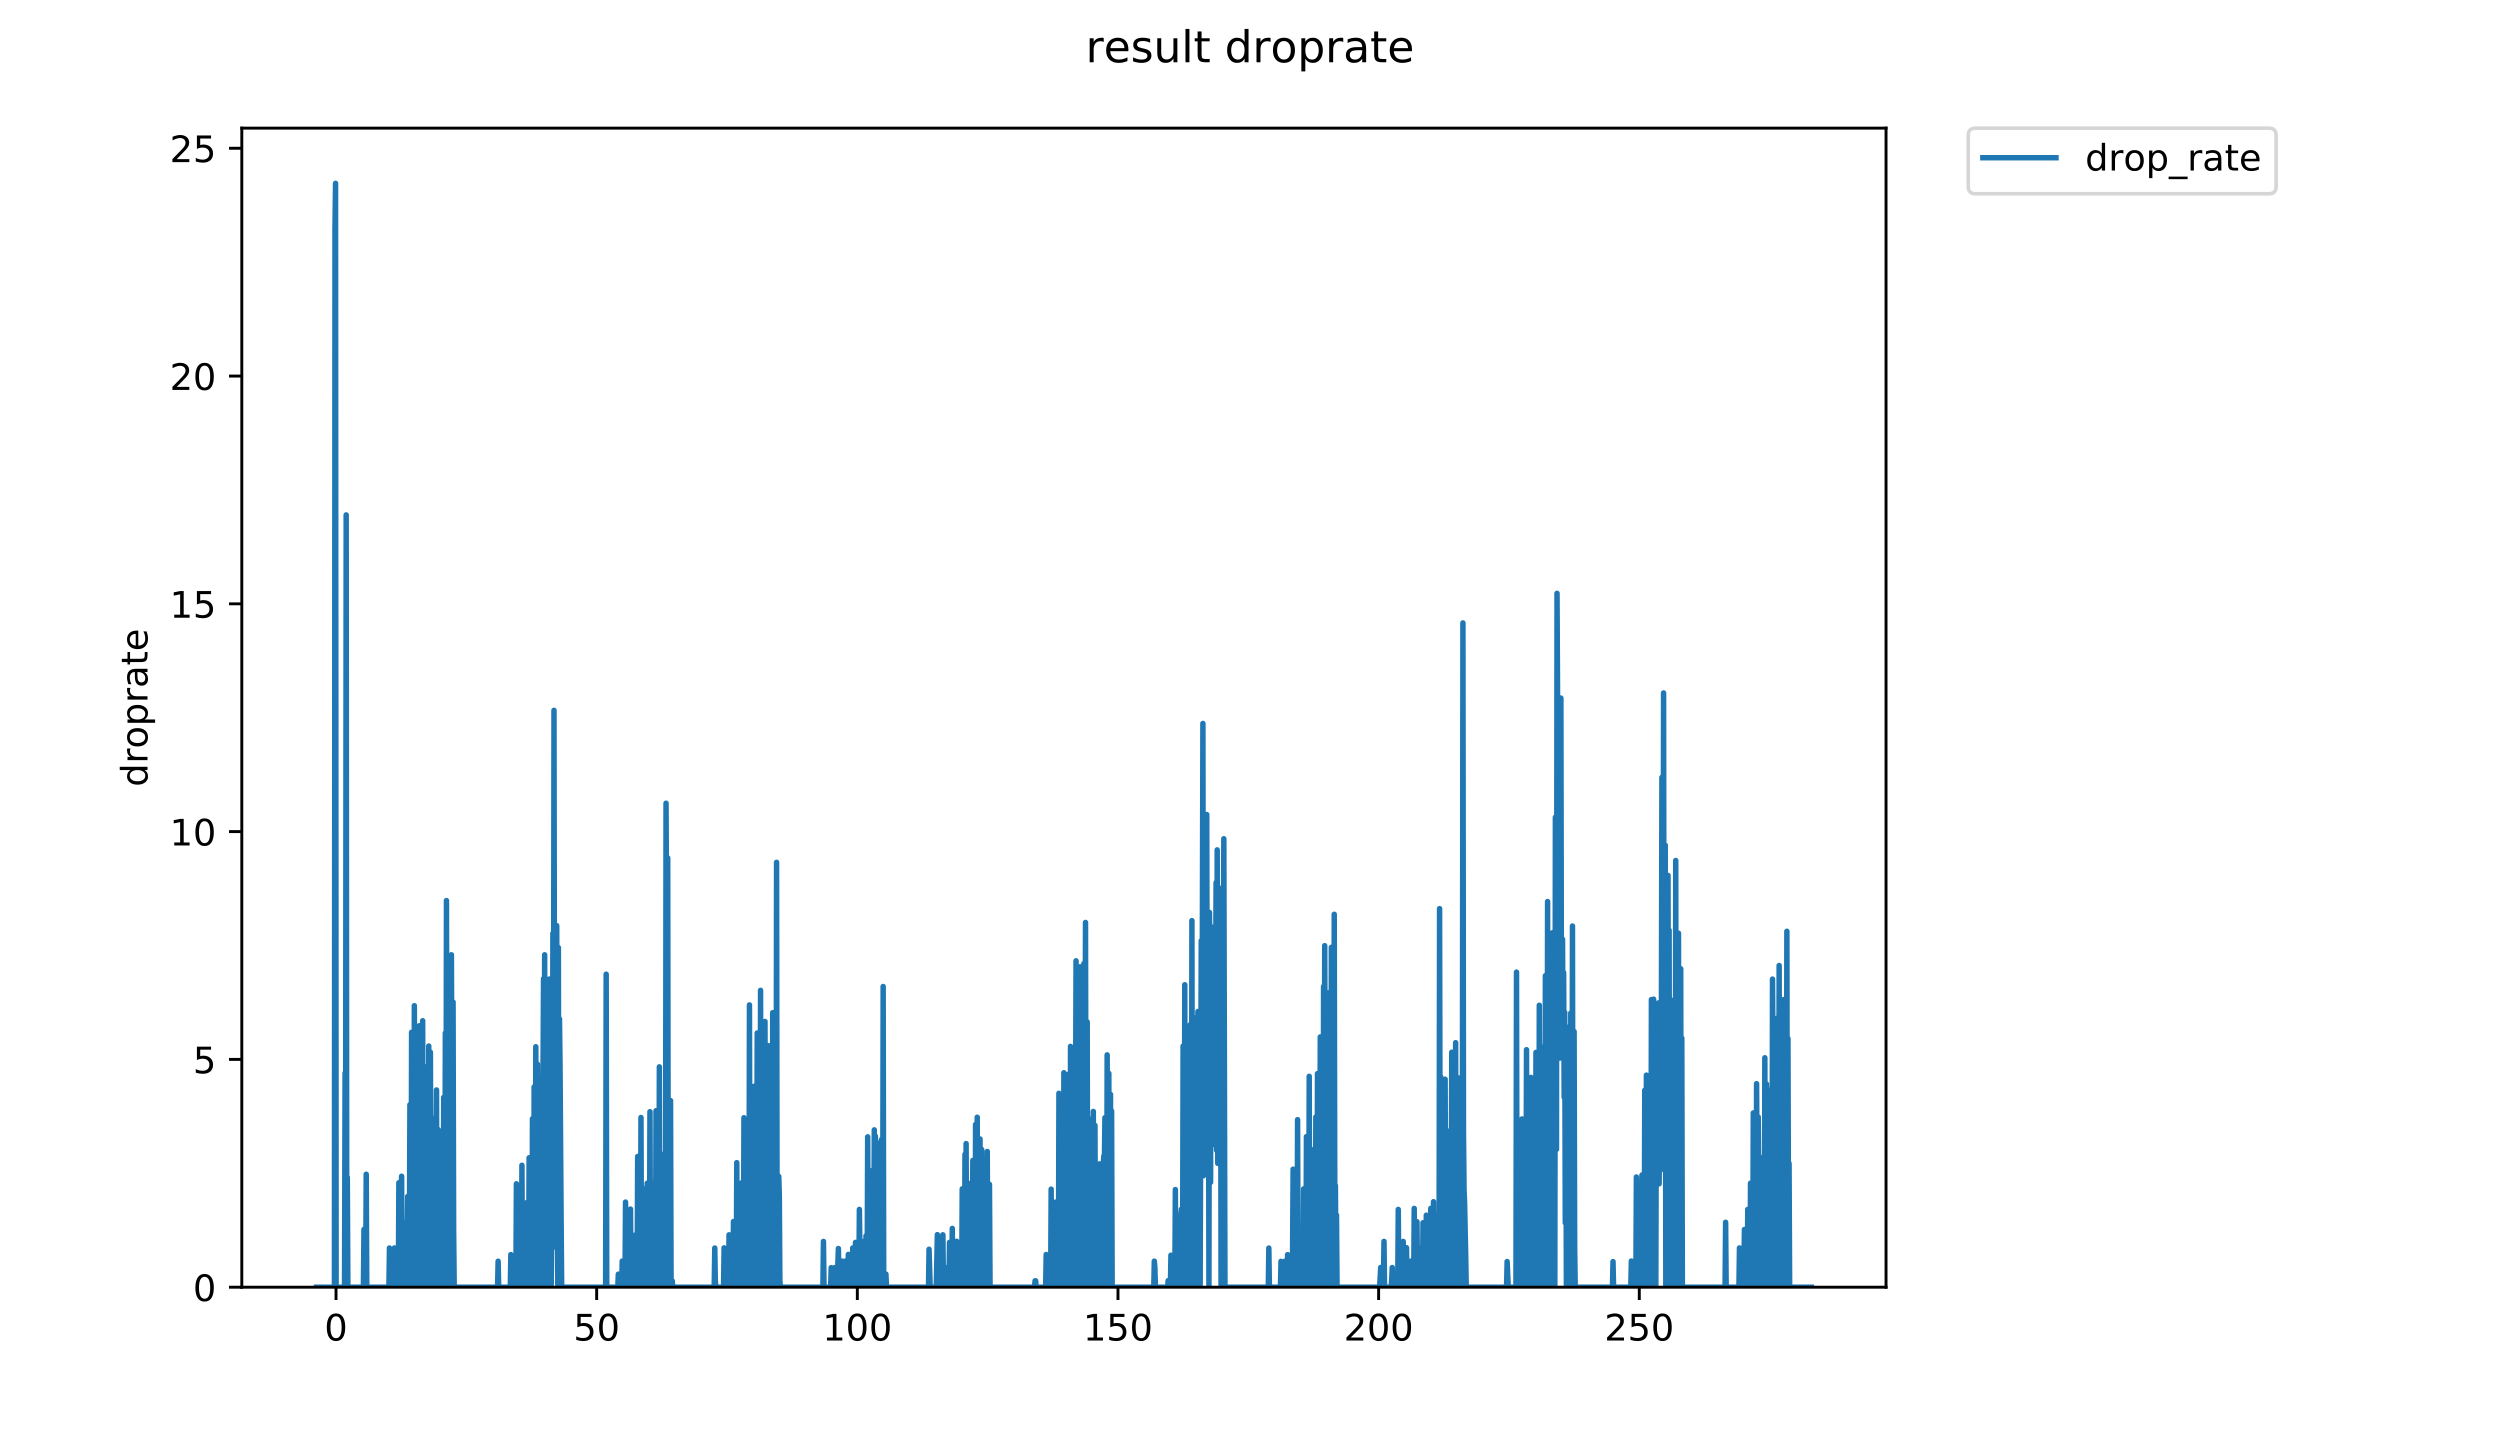 <?xml version="1.0" encoding="utf-8" standalone="no"?>
<!DOCTYPE svg PUBLIC "-//W3C//DTD SVG 1.1//EN"
  "http://www.w3.org/Graphics/SVG/1.1/DTD/svg11.dtd">
<!-- Created with matplotlib (https://matplotlib.org/) -->
<svg height="396pt" version="1.1" viewBox="0 0 684 396" width="684pt" xmlns="http://www.w3.org/2000/svg" xmlns:xlink="http://www.w3.org/1999/xlink">
 <defs>
  <style type="text/css">
*{stroke-linecap:butt;stroke-linejoin:round;}
  </style>
 </defs>
 <g id="figure_1">
  <g id="patch_1">
   <path d="M 0 396 
L 684 396 
L 684 0 
L 0 0 
z
" style="fill:#ffffff;"/>
  </g>
  <g id="axes_1">
   <g id="patch_2">
    <path d="M 66.159 352.174 
L 516.019 352.174 
L 516.019 35.062 
L 66.159 35.062 
z
" style="fill:#ffffff;"/>
   </g>
   <g id="matplotlib.axis_1">
    <g id="xtick_1">
     <g id="line2d_1">
      <defs>
       <path d="M 0 0 
L 0 3.5 
" id="m6b36a4c685" style="stroke:#000000;stroke-width:0.8;"/>
      </defs>
      <g>
       <use style="stroke:#000000;stroke-width:0.8;" x="91.935" xlink:href="#m6b36a4c685" y="352.174"/>
      </g>
     </g>
     <g id="text_1">
      <!-- 0 -->
      <defs>
       <path d="M 31.781 66.406 
Q 24.172 66.406 20.328 58.906 
Q 16.5 51.422 16.5 36.375 
Q 16.5 21.391 20.328 13.891 
Q 24.172 6.391 31.781 6.391 
Q 39.453 6.391 43.281 13.891 
Q 47.125 21.391 47.125 36.375 
Q 47.125 51.422 43.281 58.906 
Q 39.453 66.406 31.781 66.406 
z
M 31.781 74.219 
Q 44.047 74.219 50.516 64.516 
Q 56.984 54.828 56.984 36.375 
Q 56.984 17.969 50.516 8.266 
Q 44.047 -1.422 31.781 -1.422 
Q 19.531 -1.422 13.062 8.266 
Q 6.594 17.969 6.594 36.375 
Q 6.594 54.828 13.062 64.516 
Q 19.531 74.219 31.781 74.219 
z
" id="DejaVuSans-48"/>
      </defs>
      <g transform="translate(88.754 366.773)scale(0.1 -0.1)">
       <use xlink:href="#DejaVuSans-48"/>
      </g>
     </g>
    </g>
    <g id="xtick_2">
     <g id="line2d_2">
      <g>
       <use style="stroke:#000000;stroke-width:0.8;" x="163.249" xlink:href="#m6b36a4c685" y="352.174"/>
      </g>
     </g>
     <g id="text_2">
      <!-- 50 -->
      <defs>
       <path d="M 10.797 72.906 
L 49.516 72.906 
L 49.516 64.594 
L 19.828 64.594 
L 19.828 46.734 
Q 21.969 47.469 24.109 47.828 
Q 26.266 48.188 28.422 48.188 
Q 40.625 48.188 47.75 41.5 
Q 54.891 34.812 54.891 23.391 
Q 54.891 11.625 47.562 5.094 
Q 40.234 -1.422 26.906 -1.422 
Q 22.312 -1.422 17.547 -0.641 
Q 12.797 0.141 7.719 1.703 
L 7.719 11.625 
Q 12.109 9.234 16.797 8.062 
Q 21.484 6.891 26.703 6.891 
Q 35.156 6.891 40.078 11.328 
Q 45.016 15.766 45.016 23.391 
Q 45.016 31 40.078 35.438 
Q 35.156 39.891 26.703 39.891 
Q 22.75 39.891 18.812 39.016 
Q 14.891 38.141 10.797 36.281 
z
" id="DejaVuSans-53"/>
      </defs>
      <g transform="translate(156.887 366.773)scale(0.1 -0.1)">
       <use xlink:href="#DejaVuSans-53"/>
       <use x="63.623" xlink:href="#DejaVuSans-48"/>
      </g>
     </g>
    </g>
    <g id="xtick_3">
     <g id="line2d_3">
      <g>
       <use style="stroke:#000000;stroke-width:0.8;" x="234.564" xlink:href="#m6b36a4c685" y="352.174"/>
      </g>
     </g>
     <g id="text_3">
      <!-- 100 -->
      <defs>
       <path d="M 12.406 8.297 
L 28.516 8.297 
L 28.516 63.922 
L 10.984 60.406 
L 10.984 69.391 
L 28.422 72.906 
L 38.281 72.906 
L 38.281 8.297 
L 54.391 8.297 
L 54.391 0 
L 12.406 0 
z
" id="DejaVuSans-49"/>
      </defs>
      <g transform="translate(225.02 366.773)scale(0.1 -0.1)">
       <use xlink:href="#DejaVuSans-49"/>
       <use x="63.623" xlink:href="#DejaVuSans-48"/>
       <use x="127.246" xlink:href="#DejaVuSans-48"/>
      </g>
     </g>
    </g>
    <g id="xtick_4">
     <g id="line2d_4">
      <g>
       <use style="stroke:#000000;stroke-width:0.8;" x="305.878" xlink:href="#m6b36a4c685" y="352.174"/>
      </g>
     </g>
     <g id="text_4">
      <!-- 150 -->
      <g transform="translate(296.334 366.773)scale(0.1 -0.1)">
       <use xlink:href="#DejaVuSans-49"/>
       <use x="63.623" xlink:href="#DejaVuSans-53"/>
       <use x="127.246" xlink:href="#DejaVuSans-48"/>
      </g>
     </g>
    </g>
    <g id="xtick_5">
     <g id="line2d_5">
      <g>
       <use style="stroke:#000000;stroke-width:0.8;" x="377.192" xlink:href="#m6b36a4c685" y="352.174"/>
      </g>
     </g>
     <g id="text_5">
      <!-- 200 -->
      <defs>
       <path d="M 19.188 8.297 
L 53.609 8.297 
L 53.609 0 
L 7.328 0 
L 7.328 8.297 
Q 12.938 14.109 22.625 23.891 
Q 32.328 33.688 34.812 36.531 
Q 39.547 41.844 41.422 45.531 
Q 43.312 49.219 43.312 52.781 
Q 43.312 58.594 39.234 62.25 
Q 35.156 65.922 28.609 65.922 
Q 23.969 65.922 18.812 64.312 
Q 13.672 62.703 7.812 59.422 
L 7.812 69.391 
Q 13.766 71.781 18.938 73 
Q 24.125 74.219 28.422 74.219 
Q 39.75 74.219 46.484 68.547 
Q 53.219 62.891 53.219 53.422 
Q 53.219 48.922 51.531 44.891 
Q 49.859 40.875 45.406 35.406 
Q 44.188 33.984 37.641 27.219 
Q 31.109 20.453 19.188 8.297 
z
" id="DejaVuSans-50"/>
      </defs>
      <g transform="translate(367.648 366.773)scale(0.1 -0.1)">
       <use xlink:href="#DejaVuSans-50"/>
       <use x="63.623" xlink:href="#DejaVuSans-48"/>
       <use x="127.246" xlink:href="#DejaVuSans-48"/>
      </g>
     </g>
    </g>
    <g id="xtick_6">
     <g id="line2d_6">
      <g>
       <use style="stroke:#000000;stroke-width:0.8;" x="448.506" xlink:href="#m6b36a4c685" y="352.174"/>
      </g>
     </g>
     <g id="text_6">
      <!-- 250 -->
      <g transform="translate(438.963 366.773)scale(0.1 -0.1)">
       <use xlink:href="#DejaVuSans-50"/>
       <use x="63.623" xlink:href="#DejaVuSans-53"/>
       <use x="127.246" xlink:href="#DejaVuSans-48"/>
      </g>
     </g>
    </g>
   </g>
   <g id="matplotlib.axis_2">
    <g id="ytick_1">
     <g id="line2d_7">
      <defs>
       <path d="M 0 0 
L -3.5 0 
" id="m10140ece93" style="stroke:#000000;stroke-width:0.8;"/>
      </defs>
      <g>
       <use style="stroke:#000000;stroke-width:0.8;" x="66.159" xlink:href="#m10140ece93" y="352.174"/>
      </g>
     </g>
     <g id="text_7">
      <!-- 0 -->
      <g transform="translate(52.796 355.973)scale(0.1 -0.1)">
       <use xlink:href="#DejaVuSans-48"/>
      </g>
     </g>
    </g>
    <g id="ytick_2">
     <g id="line2d_8">
      <g>
       <use style="stroke:#000000;stroke-width:0.8;" x="66.159" xlink:href="#m10140ece93" y="289.852"/>
      </g>
     </g>
     <g id="text_8">
      <!-- 5 -->
      <g transform="translate(52.796 293.651)scale(0.1 -0.1)">
       <use xlink:href="#DejaVuSans-53"/>
      </g>
     </g>
    </g>
    <g id="ytick_3">
     <g id="line2d_9">
      <g>
       <use style="stroke:#000000;stroke-width:0.8;" x="66.159" xlink:href="#m10140ece93" y="227.529"/>
      </g>
     </g>
     <g id="text_9">
      <!-- 10 -->
      <g transform="translate(46.434 231.328)scale(0.1 -0.1)">
       <use xlink:href="#DejaVuSans-49"/>
       <use x="63.623" xlink:href="#DejaVuSans-48"/>
      </g>
     </g>
    </g>
    <g id="ytick_4">
     <g id="line2d_10">
      <g>
       <use style="stroke:#000000;stroke-width:0.8;" x="66.159" xlink:href="#m10140ece93" y="165.207"/>
      </g>
     </g>
     <g id="text_10">
      <!-- 15 -->
      <g transform="translate(46.434 169.006)scale(0.1 -0.1)">
       <use xlink:href="#DejaVuSans-49"/>
       <use x="63.623" xlink:href="#DejaVuSans-53"/>
      </g>
     </g>
    </g>
    <g id="ytick_5">
     <g id="line2d_11">
      <g>
       <use style="stroke:#000000;stroke-width:0.8;" x="66.159" xlink:href="#m10140ece93" y="102.884"/>
      </g>
     </g>
     <g id="text_11">
      <!-- 20 -->
      <g transform="translate(46.434 106.683)scale(0.1 -0.1)">
       <use xlink:href="#DejaVuSans-50"/>
       <use x="63.623" xlink:href="#DejaVuSans-48"/>
      </g>
     </g>
    </g>
    <g id="ytick_6">
     <g id="line2d_12">
      <g>
       <use style="stroke:#000000;stroke-width:0.8;" x="66.159" xlink:href="#m10140ece93" y="40.562"/>
      </g>
     </g>
     <g id="text_12">
      <!-- 25 -->
      <g transform="translate(46.434 44.361)scale(0.1 -0.1)">
       <use xlink:href="#DejaVuSans-50"/>
       <use x="63.623" xlink:href="#DejaVuSans-53"/>
      </g>
     </g>
    </g>
    <g id="text_13">
     <!-- droprate -->
     <defs>
      <path d="M 45.406 46.391 
L 45.406 75.984 
L 54.391 75.984 
L 54.391 0 
L 45.406 0 
L 45.406 8.203 
Q 42.578 3.328 38.25 0.953 
Q 33.938 -1.422 27.875 -1.422 
Q 17.969 -1.422 11.734 6.484 
Q 5.516 14.406 5.516 27.297 
Q 5.516 40.188 11.734 48.094 
Q 17.969 56 27.875 56 
Q 33.938 56 38.25 53.625 
Q 42.578 51.266 45.406 46.391 
z
M 14.797 27.297 
Q 14.797 17.391 18.875 11.75 
Q 22.953 6.109 30.078 6.109 
Q 37.203 6.109 41.297 11.75 
Q 45.406 17.391 45.406 27.297 
Q 45.406 37.203 41.297 42.844 
Q 37.203 48.484 30.078 48.484 
Q 22.953 48.484 18.875 42.844 
Q 14.797 37.203 14.797 27.297 
z
" id="DejaVuSans-100"/>
      <path d="M 41.109 46.297 
Q 39.594 47.172 37.812 47.578 
Q 36.031 48 33.891 48 
Q 26.266 48 22.188 43.047 
Q 18.109 38.094 18.109 28.812 
L 18.109 0 
L 9.078 0 
L 9.078 54.688 
L 18.109 54.688 
L 18.109 46.188 
Q 20.953 51.172 25.484 53.578 
Q 30.031 56 36.531 56 
Q 37.453 56 38.578 55.875 
Q 39.703 55.766 41.062 55.516 
z
" id="DejaVuSans-114"/>
      <path d="M 30.609 48.391 
Q 23.391 48.391 19.188 42.75 
Q 14.984 37.109 14.984 27.297 
Q 14.984 17.484 19.156 11.844 
Q 23.344 6.203 30.609 6.203 
Q 37.797 6.203 41.984 11.859 
Q 46.188 17.531 46.188 27.297 
Q 46.188 37.016 41.984 42.703 
Q 37.797 48.391 30.609 48.391 
z
M 30.609 56 
Q 42.328 56 49.016 48.375 
Q 55.719 40.766 55.719 27.297 
Q 55.719 13.875 49.016 6.219 
Q 42.328 -1.422 30.609 -1.422 
Q 18.844 -1.422 12.172 6.219 
Q 5.516 13.875 5.516 27.297 
Q 5.516 40.766 12.172 48.375 
Q 18.844 56 30.609 56 
z
" id="DejaVuSans-111"/>
      <path d="M 18.109 8.203 
L 18.109 -20.797 
L 9.078 -20.797 
L 9.078 54.688 
L 18.109 54.688 
L 18.109 46.391 
Q 20.953 51.266 25.266 53.625 
Q 29.594 56 35.594 56 
Q 45.562 56 51.781 48.094 
Q 58.016 40.188 58.016 27.297 
Q 58.016 14.406 51.781 6.484 
Q 45.562 -1.422 35.594 -1.422 
Q 29.594 -1.422 25.266 0.953 
Q 20.953 3.328 18.109 8.203 
z
M 48.688 27.297 
Q 48.688 37.203 44.609 42.844 
Q 40.531 48.484 33.406 48.484 
Q 26.266 48.484 22.188 42.844 
Q 18.109 37.203 18.109 27.297 
Q 18.109 17.391 22.188 11.75 
Q 26.266 6.109 33.406 6.109 
Q 40.531 6.109 44.609 11.75 
Q 48.688 17.391 48.688 27.297 
z
" id="DejaVuSans-112"/>
      <path d="M 34.281 27.484 
Q 23.391 27.484 19.188 25 
Q 14.984 22.516 14.984 16.5 
Q 14.984 11.719 18.141 8.906 
Q 21.297 6.109 26.703 6.109 
Q 34.188 6.109 38.703 11.406 
Q 43.219 16.703 43.219 25.484 
L 43.219 27.484 
z
M 52.203 31.203 
L 52.203 0 
L 43.219 0 
L 43.219 8.297 
Q 40.141 3.328 35.547 0.953 
Q 30.953 -1.422 24.312 -1.422 
Q 15.922 -1.422 10.953 3.297 
Q 6 8.016 6 15.922 
Q 6 25.141 12.172 29.828 
Q 18.359 34.516 30.609 34.516 
L 43.219 34.516 
L 43.219 35.406 
Q 43.219 41.609 39.141 45 
Q 35.062 48.391 27.688 48.391 
Q 23 48.391 18.547 47.266 
Q 14.109 46.141 10.016 43.891 
L 10.016 52.203 
Q 14.938 54.109 19.578 55.047 
Q 24.219 56 28.609 56 
Q 40.484 56 46.344 49.844 
Q 52.203 43.703 52.203 31.203 
z
" id="DejaVuSans-97"/>
      <path d="M 18.312 70.219 
L 18.312 54.688 
L 36.812 54.688 
L 36.812 47.703 
L 18.312 47.703 
L 18.312 18.016 
Q 18.312 11.328 20.141 9.422 
Q 21.969 7.516 27.594 7.516 
L 36.812 7.516 
L 36.812 0 
L 27.594 0 
Q 17.188 0 13.234 3.875 
Q 9.281 7.766 9.281 18.016 
L 9.281 47.703 
L 2.688 47.703 
L 2.688 54.688 
L 9.281 54.688 
L 9.281 70.219 
z
" id="DejaVuSans-116"/>
      <path d="M 56.203 29.594 
L 56.203 25.203 
L 14.891 25.203 
Q 15.484 15.922 20.484 11.062 
Q 25.484 6.203 34.422 6.203 
Q 39.594 6.203 44.453 7.469 
Q 49.312 8.734 54.109 11.281 
L 54.109 2.781 
Q 49.266 0.734 44.188 -0.344 
Q 39.109 -1.422 33.891 -1.422 
Q 20.797 -1.422 13.156 6.188 
Q 5.516 13.812 5.516 26.812 
Q 5.516 40.234 12.766 48.109 
Q 20.016 56 32.328 56 
Q 43.359 56 49.781 48.891 
Q 56.203 41.797 56.203 29.594 
z
M 47.219 32.234 
Q 47.125 39.594 43.094 43.984 
Q 39.062 48.391 32.422 48.391 
Q 24.906 48.391 20.391 44.141 
Q 15.875 39.891 15.188 32.172 
z
" id="DejaVuSans-101"/>
     </defs>
     <g transform="translate(40.354 215.236)rotate(-90)scale(0.1 -0.1)">
      <use xlink:href="#DejaVuSans-100"/>
      <use x="63.477" xlink:href="#DejaVuSans-114"/>
      <use x="104.559" xlink:href="#DejaVuSans-111"/>
      <use x="165.74" xlink:href="#DejaVuSans-112"/>
      <use x="229.217" xlink:href="#DejaVuSans-114"/>
      <use x="270.33" xlink:href="#DejaVuSans-97"/>
      <use x="331.609" xlink:href="#DejaVuSans-116"/>
      <use x="370.818" xlink:href="#DejaVuSans-101"/>
     </g>
    </g>
   </g>
   <g id="line2d_13">
    <path clip-path="url(#p239ee06e83)" d="M 86.607 352.174 
L 91.499 352.174 
L 91.653 62.506 
L 91.807 50.163 
L 91.961 352.174 
L 94.263 352.174 
L 94.415 293.58 
L 94.566 313.112 
L 94.717 140.881 
L 94.868 352.174 
L 95.021 322.118 
L 95.174 352.174 
L 99.428 352.174 
L 99.582 336.352 
L 99.735 352.174 
L 100.042 352.174 
L 100.199 321.27 
L 100.349 352.174 
L 106.404 352.174 
L 106.555 341.46 
L 106.856 352.174 
L 107.761 352.174 
L 107.912 341.444 
L 108.062 352.174 
L 108.978 352.174 
L 109.129 323.602 
L 109.279 352.174 
L 109.58 352.174 
L 109.73 325.388 
L 109.881 321.816 
L 110.036 352.174 
L 110.337 352.174 
L 110.489 346.863 
L 110.64 346.84 
L 110.791 352.174 
L 110.941 352.174 
L 111.093 334.393 
L 111.246 352.174 
L 111.397 345.031 
L 111.548 327.352 
L 111.699 352.174 
L 111.849 352.174 
L 112 341.413 
L 112.15 302.245 
L 112.302 352.174 
L 112.456 352.174 
L 112.61 282.443 
L 112.761 352.174 
L 112.914 313.497 
L 113.065 321.86 
L 113.216 352.174 
L 113.366 275.166 
L 113.517 318.196 
L 113.669 318.582 
L 113.819 352.174 
L 113.973 308.285 
L 114.126 352.174 
L 114.277 352.174 
L 114.427 312.661 
L 114.581 352.174 
L 114.731 280.642 
L 114.881 352.174 
L 115.032 352.174 
L 115.185 290.469 
L 115.336 352.174 
L 115.489 350.416 
L 115.641 279.272 
L 115.793 352.174 
L 115.943 352.174 
L 116.096 295.598 
L 116.249 352.174 
L 116.4 339.727 
L 116.553 297.521 
L 116.705 352.174 
L 116.856 291.805 
L 117.006 345 
L 117.157 352.174 
L 117.308 286.196 
L 117.459 352.174 
L 117.609 352.174 
L 117.76 287.887 
L 117.915 352.174 
L 118.371 352.174 
L 118.523 306.009 
L 118.828 352.174 
L 118.978 339.674 
L 119.128 352.174 
L 119.428 298.215 
L 119.577 352.174 
L 119.878 309.069 
L 120.03 352.174 
L 120.18 327.066 
L 120.489 352.174 
L 120.64 341.46 
L 120.79 350.391 
L 120.942 312.944 
L 121.092 320.123 
L 121.243 352.174 
L 121.393 300.239 
L 121.694 352.174 
L 121.845 282.63 
L 121.996 352.174 
L 122.149 246.393 
L 122.3 320.123 
L 122.45 291.372 
L 122.601 302.316 
L 122.751 301.957 
L 122.902 298.525 
L 123.052 284.121 
L 123.354 352.174 
L 123.505 261.231 
L 123.808 346.847 
L 123.96 274.16 
L 124.115 336.572 
L 124.269 352.174 
L 136.135 352.174 
L 136.287 345.072 
L 136.439 352.174 
L 139.619 352.174 
L 139.77 343.258 
L 139.921 352.174 
L 141.137 352.174 
L 141.289 323.886 
L 141.441 352.174 
L 142.043 352.174 
L 142.194 341.46 
L 142.345 352.174 
L 142.496 352.174 
L 142.648 346.855 
L 142.802 318.818 
L 142.952 352.174 
L 143.259 352.174 
L 143.409 332.531 
L 143.559 352.174 
L 143.861 352.174 
L 144.012 329.092 
L 144.165 336.285 
L 144.315 352.174 
L 144.616 352.174 
L 144.768 316.764 
L 144.919 352.174 
L 145.069 330.653 
L 145.222 350.409 
L 145.372 321.816 
L 145.529 352.174 
L 145.68 306.075 
L 145.986 352.174 
L 146.138 297.366 
L 146.291 352.174 
L 146.442 352.174 
L 146.593 286.384 
L 146.746 352.174 
L 146.897 350.391 
L 147.052 291.159 
L 147.202 352.174 
L 147.353 352.174 
L 147.504 302.173 
L 147.657 352.174 
L 147.807 320.123 
L 147.958 339.656 
L 148.109 321.816 
L 148.259 352.174 
L 148.711 267.76 
L 148.865 341.67 
L 149.016 261.231 
L 149.167 352.174 
L 149.317 270.147 
L 149.468 352.174 
L 149.619 305.745 
L 149.769 316.408 
L 149.921 288.071 
L 150.071 352.174 
L 150.221 267.882 
L 150.371 352.174 
L 150.521 339.62 
L 150.671 283.925 
L 150.821 352.174 
L 150.97 267.639 
L 151.12 341.398 
L 151.27 255.328 
L 151.421 318.148 
L 151.571 194.35 
L 151.721 294.784 
L 151.87 307.208 
L 152.02 256.847 
L 152.17 332.389 
L 152.319 253.25 
L 152.469 339.602 
L 152.619 352.174 
L 152.773 259.26 
L 152.924 352.174 
L 153.074 278.748 
L 153.224 291.284 
L 153.525 334.265 
L 153.675 352.174 
L 165.7 352.174 
L 165.851 266.54 
L 166.004 352.174 
L 169.026 352.174 
L 169.177 348.613 
L 169.329 352.174 
L 169.785 352.174 
L 169.936 348.608 
L 170.086 352.174 
L 170.238 345.041 
L 170.389 346.84 
L 170.54 352.174 
L 170.993 352.174 
L 171.143 328.893 
L 171.294 350.388 
L 171.445 352.174 
L 172.199 352.174 
L 172.35 346.817 
L 172.502 330.806 
L 172.653 352.174 
L 173.106 352.174 
L 173.257 345.052 
L 173.408 352.174 
L 173.56 352.174 
L 173.711 337.929 
L 173.862 352.174 
L 174.315 352.174 
L 174.466 316.408 
L 174.617 352.174 
L 175.071 352.174 
L 175.222 345.031 
L 175.373 305.745 
L 175.524 352.174 
L 175.68 352.174 
L 175.84 342.04 
L 176 352.174 
L 176.16 325.26 
L 176.317 352.174 
L 176.92 352.174 
L 177.072 323.725 
L 177.223 352.174 
L 177.677 352.174 
L 177.828 304.165 
L 177.979 352.174 
L 178.13 352.174 
L 178.28 330.653 
L 178.434 352.174 
L 178.586 352.174 
L 178.737 323.725 
L 178.887 352.174 
L 179.19 352.174 
L 179.34 350.383 
L 179.49 303.89 
L 179.643 352.174 
L 179.794 352.174 
L 179.947 322.16 
L 180.098 352.174 
L 180.249 352.174 
L 180.401 291.891 
L 180.551 352.174 
L 180.703 332.587 
L 180.854 352.174 
L 181.004 352.174 
L 181.157 324.046 
L 181.308 352.174 
L 181.613 352.174 
L 181.768 315.667 
L 181.924 316.02 
L 182.076 352.174 
L 182.229 219.761 
L 182.38 250.967 
L 182.53 352.174 
L 182.684 234.717 
L 182.837 345.112 
L 182.992 326.895 
L 183.151 352.174 
L 183.303 352.174 
L 183.456 301.119 
L 183.608 352.174 
L 183.76 352.174 
L 183.913 350.421 
L 184.064 352.174 
L 195.41 352.174 
L 195.561 341.46 
L 195.712 350.388 
L 195.862 352.174 
L 197.963 352.174 
L 198.113 341.413 
L 198.414 352.174 
L 199.319 352.174 
L 199.469 337.847 
L 199.619 352.174 
L 199.919 352.174 
L 200.07 346.802 
L 200.226 352.174 
L 200.526 352.174 
L 200.676 334.214 
L 200.826 352.174 
L 201.432 352.174 
L 201.581 318.099 
L 201.731 352.174 
L 202.032 352.174 
L 202.183 339.692 
L 202.334 352.174 
L 202.485 330.776 
L 202.636 350.391 
L 202.788 352.174 
L 202.938 323.602 
L 203.088 352.174 
L 203.391 352.174 
L 203.541 305.811 
L 203.693 345.092 
L 203.844 352.174 
L 203.995 337.909 
L 204.149 352.174 
L 204.3 348.613 
L 204.451 330.898 
L 204.602 348.608 
L 204.753 330.745 
L 204.903 352.174 
L 205.053 274.945 
L 205.204 352.174 
L 205.507 309.862 
L 205.661 352.174 
L 205.812 350.388 
L 205.966 312.135 
L 206.118 352.174 
L 206.27 297.21 
L 206.421 343.245 
L 206.572 332.559 
L 206.723 332.615 
L 206.873 352.174 
L 207.024 337.909 
L 207.175 282.63 
L 207.328 302.949 
L 207.481 352.174 
L 207.633 325.578 
L 207.935 352.174 
L 208.087 270.961 
L 208.237 348.587 
L 208.538 314.512 
L 208.689 309.069 
L 208.842 352.174 
L 208.993 332.671 
L 209.145 350.404 
L 209.297 279.479 
L 209.451 339.885 
L 209.604 294.159 
L 209.756 352.174 
L 209.907 316.459 
L 210.058 352.174 
L 210.209 286.102 
L 210.359 352.174 
L 210.661 303.89 
L 210.812 352.174 
L 210.962 300.388 
L 211.113 350.388 
L 211.263 352.174 
L 211.414 277.065 
L 211.565 352.174 
L 211.716 320.077 
L 212.167 352.174 
L 212.317 352.174 
L 212.468 235.934 
L 212.619 341.475 
L 212.92 323.438 
L 213.07 321.86 
L 213.221 327.138 
L 213.372 350.394 
L 213.523 352.174 
L 225.145 352.174 
L 225.296 339.656 
L 225.447 352.174 
L 227.265 352.174 
L 227.416 346.832 
L 227.567 352.174 
L 228.171 352.174 
L 228.322 346.832 
L 228.474 352.174 
L 228.93 352.174 
L 229.081 350.388 
L 229.384 341.596 
L 229.537 352.174 
L 230.293 352.174 
L 230.444 345.041 
L 230.746 352.174 
L 231.047 352.174 
L 231.199 350.394 
L 231.349 345.011 
L 231.5 352.174 
L 231.951 352.174 
L 232.101 343.207 
L 232.251 352.174 
L 232.402 352.174 
L 232.554 350.401 
L 232.705 352.174 
L 232.855 352.174 
L 233.005 348.582 
L 233.155 352.174 
L 233.306 341.444 
L 233.456 352.174 
L 233.757 352.174 
L 233.908 348.592 
L 234.062 339.92 
L 234.214 352.174 
L 234.666 352.174 
L 234.821 341.714 
L 234.972 352.174 
L 235.124 330.898 
L 235.427 352.174 
L 235.579 352.174 
L 235.732 345.082 
L 235.883 343.309 
L 236.035 352.174 
L 236.185 352.174 
L 236.336 339.656 
L 236.639 352.174 
L 236.789 352.174 
L 236.942 338.13 
L 237.244 352.174 
L 237.395 311.043 
L 237.545 352.174 
L 237.847 337.949 
L 237.997 352.174 
L 238.148 330.653 
L 238.298 352.174 
L 238.602 352.174 
L 238.754 320.168 
L 238.906 352.174 
L 239.056 346.832 
L 239.206 309.131 
L 239.356 352.174 
L 239.507 310.865 
L 239.658 350.401 
L 239.967 327.352 
L 240.119 352.174 
L 240.27 312.775 
L 240.42 352.174 
L 240.571 339.71 
L 240.722 314.512 
L 240.873 352.174 
L 241.025 352.174 
L 241.178 311.796 
L 241.331 352.174 
L 241.483 352.174 
L 241.633 269.912 
L 241.783 352.174 
L 241.934 350.386 
L 242.235 350.386 
L 242.386 348.603 
L 242.538 352.174 
L 254.036 352.174 
L 254.191 341.801 
L 254.494 352.174 
L 256.164 352.174 
L 256.464 337.806 
L 256.614 352.174 
L 257.523 352.174 
L 257.673 348.592 
L 257.824 352.174 
L 257.974 337.847 
L 258.124 352.174 
L 258.577 352.174 
L 258.727 346.809 
L 258.878 352.174 
L 259.633 352.174 
L 259.787 339.92 
L 259.941 352.174 
L 260.393 352.174 
L 260.544 336.102 
L 260.695 352.174 
L 261.449 352.174 
L 261.6 348.598 
L 261.75 339.62 
L 261.901 352.174 
L 262.353 352.174 
L 262.505 348.623 
L 262.66 352.174 
L 263.112 352.174 
L 263.262 325.272 
L 263.412 352.174 
L 263.864 352.174 
L 264.02 315.819 
L 264.177 352.174 
L 264.327 312.888 
L 264.477 350.383 
L 264.628 352.174 
L 264.779 323.643 
L 264.929 352.174 
L 265.079 352.174 
L 265.23 334.265 
L 265.38 352.174 
L 265.535 336.485 
L 265.851 352.174 
L 266.009 352.174 
L 266.164 317.502 
L 266.314 352.174 
L 266.466 352.174 
L 266.616 319.985 
L 266.766 352.174 
L 266.918 307.658 
L 267.069 350.396 
L 267.22 352.174 
L 267.37 305.678 
L 267.521 352.174 
L 267.674 343.384 
L 267.826 325.578 
L 267.979 352.174 
L 268.131 311.625 
L 268.285 352.174 
L 268.438 352.174 
L 268.588 314.512 
L 268.744 348.712 
L 268.896 352.174 
L 269.051 324.243 
L 269.202 352.174 
L 269.503 352.174 
L 269.809 331.107 
L 269.961 352.174 
L 270.113 315.046 
L 270.266 348.653 
L 270.72 324.046 
L 270.876 352.174 
L 283.044 352.174 
L 283.198 350.431 
L 283.352 350.431 
L 283.506 352.174 
L 286.088 352.174 
L 286.239 343.233 
L 286.39 352.174 
L 287.448 352.174 
L 287.599 325.35 
L 287.749 352.174 
L 288.205 352.174 
L 288.357 350.404 
L 288.511 336.441 
L 288.662 352.174 
L 288.812 328.893 
L 289.114 352.174 
L 289.265 352.174 
L 289.419 339.954 
L 289.569 352.174 
L 289.722 299.134 
L 289.873 352.174 
L 290.325 352.174 
L 290.475 309.316 
L 290.626 352.174 
L 290.777 352.174 
L 290.927 345 
L 291.078 293.497 
L 291.229 352.174 
L 291.38 352.174 
L 291.532 323.765 
L 291.682 352.174 
L 291.988 352.174 
L 292.14 293.995 
L 292.292 352.174 
L 292.442 310.984 
L 292.593 312.888 
L 292.744 352.174 
L 292.895 286.29 
L 293.045 352.174 
L 293.196 352.174 
L 293.347 293.329 
L 293.497 352.174 
L 293.647 296.497 
L 293.797 339.602 
L 293.947 320.031 
L 294.104 315.819 
L 294.254 307.594 
L 294.405 262.887 
L 294.557 352.174 
L 294.709 290.294 
L 295.014 352.174 
L 295.166 309.862 
L 295.318 352.174 
L 295.472 264.519 
L 295.623 336.194 
L 295.775 281.353 
L 296.079 343.322 
L 296.385 299.209 
L 296.537 263.648 
L 296.69 352.174 
L 296.996 252.388 
L 297.149 343.396 
L 297.305 352.174 
L 297.456 279.583 
L 297.607 352.174 
L 297.91 307.594 
L 298.061 352.174 
L 298.212 341.475 
L 298.364 306.206 
L 298.517 352.174 
L 298.823 325.541 
L 298.976 352.174 
L 299.127 304.097 
L 299.278 352.174 
L 299.428 352.174 
L 299.581 307.911 
L 299.733 352.174 
L 300.037 343.309 
L 300.187 352.174 
L 300.34 331.048 
L 300.492 352.174 
L 300.642 352.174 
L 300.794 318.438 
L 300.945 352.174 
L 301.097 320.305 
L 301.399 352.174 
L 301.551 325.578 
L 301.702 352.174 
L 301.853 318.438 
L 302.003 316.305 
L 302.154 318.39 
L 302.305 305.811 
L 302.457 348.623 
L 302.612 317.454 
L 302.765 352.174 
L 302.918 288.616 
L 303.07 352.174 
L 303.221 352.174 
L 303.373 293.664 
L 303.524 352.174 
L 303.677 339.868 
L 303.831 299.433 
L 303.981 352.174 
L 304.132 303.959 
L 304.287 352.174 
L 315.67 352.174 
L 315.821 345.052 
L 315.972 346.825 
L 316.123 352.174 
L 319.456 352.174 
L 319.607 350.388 
L 319.759 352.174 
L 320.215 352.174 
L 320.369 343.433 
L 320.52 345.041 
L 320.671 352.174 
L 321.427 352.174 
L 321.578 325.465 
L 321.729 352.174 
L 322.334 352.174 
L 322.488 332.863 
L 322.639 352.174 
L 322.939 352.174 
L 323.09 332.587 
L 323.242 330.837 
L 323.393 352.174 
L 323.545 352.174 
L 323.695 286.196 
L 323.847 352.174 
L 323.999 352.174 
L 324.152 269.43 
L 324.302 352.174 
L 324.452 352.174 
L 324.602 284.023 
L 324.753 352.174 
L 325.055 302.387 
L 325.205 300.164 
L 325.355 328.893 
L 325.505 312.775 
L 325.655 280.333 
L 325.805 352.174 
L 325.957 352.174 
L 326.107 251.885 
L 326.257 352.174 
L 326.407 352.174 
L 326.558 294.866 
L 326.708 352.174 
L 327.009 293.075 
L 327.159 352.174 
L 327.309 278.43 
L 327.608 352.174 
L 327.758 276.741 
L 327.908 346.786 
L 328.058 346.778 
L 328.212 294.484 
L 328.362 352.174 
L 328.663 257.394 
L 328.813 314.457 
L 329.114 197.937 
L 329.263 321.685 
L 329.414 249.947 
L 329.564 289.403 
L 329.715 259.448 
L 329.865 298.371 
L 330.015 273.148 
L 330.164 222.859 
L 330.314 303.681 
L 330.614 273.148 
L 330.764 352.174 
L 330.913 249.652 
L 331.064 270.147 
L 331.214 323.479 
L 331.365 253.534 
L 331.514 294.784 
L 331.818 269.779 
L 331.969 313.112 
L 332.12 311.161 
L 332.271 263.015 
L 332.422 302.173 
L 332.724 241.458 
L 332.875 314.727 
L 333.026 232.529 
L 333.177 318.294 
L 333.327 242.773 
L 333.478 252.458 
L 333.629 304.097 
L 333.932 247.116 
L 334.082 352.174 
L 334.384 268.364 
L 334.535 309.439 
L 334.839 229.485 
L 335.148 352.174 
L 347.003 352.174 
L 347.154 341.475 
L 347.31 352.174 
L 350.333 352.174 
L 350.485 345.102 
L 350.786 352.174 
L 351.387 352.174 
L 351.538 345.072 
L 351.689 352.174 
L 352.139 352.174 
L 352.291 343.271 
L 352.444 345.142 
L 352.595 352.174 
L 353.496 352.174 
L 353.646 343.194 
L 353.796 319.892 
L 353.947 352.174 
L 354.863 352.174 
L 355.016 306.336 
L 355.166 352.174 
L 355.772 352.174 
L 355.921 341.382 
L 356.075 352.174 
L 356.525 352.174 
L 356.675 325.272 
L 356.832 352.174 
L 356.989 352.174 
L 357.141 346.878 
L 357.292 352.174 
L 357.442 310.984 
L 357.594 352.174 
L 358.046 352.174 
L 358.201 294.484 
L 358.351 352.174 
L 358.501 352.174 
L 358.804 314.512 
L 358.955 352.174 
L 359.106 352.174 
L 359.255 323.438 
L 359.406 352.174 
L 359.556 352.174 
L 359.708 320.168 
L 359.864 352.174 
L 360.014 305.611 
L 360.165 343.258 
L 360.315 352.174 
L 360.467 293.747 
L 360.617 352.174 
L 361.072 352.174 
L 361.225 283.707 
L 361.377 352.174 
L 361.678 298.371 
L 361.831 299.433 
L 361.982 352.174 
L 362.133 269.912 
L 362.287 352.174 
L 362.439 258.734 
L 362.744 343.347 
L 362.897 331.048 
L 363.05 276.042 
L 363.2 352.174 
L 363.354 271.645 
L 363.504 352.174 
L 363.654 296.657 
L 363.805 312.944 
L 363.958 285.085 
L 364.109 352.174 
L 364.259 259.182 
L 364.415 352.174 
L 364.89 352.174 
L 365.048 250.145 
L 365.207 333.52 
L 365.361 324.359 
L 365.513 346.863 
L 365.663 332.446 
L 365.818 352.174 
L 377.461 352.174 
L 377.76 346.786 
L 377.91 352.174 
L 378.36 352.174 
L 378.51 350.376 
L 378.66 339.638 
L 378.81 352.174 
L 380.612 352.174 
L 380.762 350.378 
L 380.912 346.802 
L 381.062 352.174 
L 382.415 352.174 
L 382.566 330.898 
L 382.716 350.381 
L 382.866 352.174 
L 383.767 352.174 
L 383.917 339.656 
L 384.067 352.174 
L 384.518 352.174 
L 384.667 348.577 
L 384.817 341.382 
L 384.967 352.174 
L 385.874 352.174 
L 386.025 345.031 
L 386.175 346.802 
L 386.326 352.174 
L 386.778 352.174 
L 386.928 330.622 
L 387.078 352.174 
L 387.53 352.174 
L 387.68 334.265 
L 387.831 352.174 
L 388.433 352.174 
L 388.584 341.444 
L 388.734 352.174 
L 388.884 352.174 
L 389.034 350.391 
L 389.185 352.174 
L 389.338 334.544 
L 389.488 352.174 
L 390.09 352.174 
L 390.24 332.475 
L 390.394 352.174 
L 390.547 339.92 
L 390.702 350.433 
L 390.853 352.174 
L 391.308 352.174 
L 391.458 330.622 
L 391.608 352.174 
L 392.058 352.174 
L 392.207 328.792 
L 392.359 352.174 
L 392.512 352.174 
L 392.663 332.531 
L 392.813 352.174 
L 392.964 352.174 
L 393.114 336.079 
L 393.265 352.174 
L 393.72 352.174 
L 393.87 248.601 
L 394.02 327.102 
L 394.17 294.618 
L 394.32 352.174 
L 394.47 298.293 
L 394.621 345.011 
L 394.776 331.342 
L 394.935 306.261 
L 395.236 352.174 
L 395.388 295.275 
L 395.539 343.284 
L 395.69 311.219 
L 395.841 343.258 
L 395.992 309.439 
L 396.144 352.174 
L 396.295 318.342 
L 396.446 352.174 
L 396.597 321.903 
L 396.75 323.966 
L 396.901 352.174 
L 397.052 330.776 
L 397.203 287.887 
L 397.353 352.174 
L 397.506 352.174 
L 397.656 336.056 
L 397.807 332.615 
L 397.957 309.069 
L 398.108 352.174 
L 398.261 285.274 
L 398.414 350.414 
L 398.566 352.174 
L 398.717 300.462 
L 398.868 345.031 
L 399.018 352.174 
L 399.168 294.948 
L 399.319 341.475 
L 399.474 352.174 
L 399.943 352.174 
L 400.099 322.866 
L 400.256 170.436 
L 400.407 309.5 
L 400.558 325.388 
L 400.708 328.959 
L 401.013 343.446 
L 401.165 352.174 
L 412.197 352.174 
L 412.351 345.162 
L 412.657 352.174 
L 414.766 352.174 
L 414.916 265.964 
L 415.067 352.174 
L 415.369 352.174 
L 415.52 343.233 
L 415.67 314.62 
L 415.821 352.174 
L 416.274 352.174 
L 416.426 306.14 
L 416.576 352.174 
L 416.878 352.174 
L 417.028 316.408 
L 417.182 352.174 
L 417.335 352.174 
L 417.493 347.045 
L 417.65 287.201 
L 417.808 352.174 
L 418.267 352.174 
L 418.417 305.611 
L 418.567 352.174 
L 418.717 352.174 
L 418.867 294.784 
L 419.019 313.112 
L 419.172 352.174 
L 419.322 352.174 
L 419.475 316.864 
L 419.628 352.174 
L 419.779 295.437 
L 419.932 309.742 
L 420.083 352.174 
L 420.238 287.942 
L 420.543 352.174 
L 420.694 332.559 
L 420.846 330.928 
L 420.998 352.174 
L 421.151 275.038 
L 421.303 345.062 
L 421.454 352.174 
L 421.605 295.194 
L 421.755 345.011 
L 421.906 352.174 
L 422.058 286.478 
L 422.209 352.174 
L 422.515 352.174 
L 422.667 343.309 
L 422.818 266.947 
L 423.119 348.598 
L 423.269 334.214 
L 423.42 246.664 
L 423.57 352.174 
L 423.723 272.839 
L 424.179 352.174 
L 424.33 264.547 
L 424.481 352.174 
L 424.632 346.802 
L 424.781 255.188 
L 424.939 352.174 
L 425.096 335.1 
L 425.251 280.998 
L 425.402 352.174 
L 425.552 223.6 
L 425.702 242.773 
L 425.852 314.457 
L 426.002 162.341 
L 426.153 191.457 
L 426.303 257.258 
L 426.453 228.604 
L 426.606 221.155 
L 426.756 289.493 
L 426.906 289.403 
L 427.056 190.995 
L 427.206 273.148 
L 427.506 256.984 
L 427.656 289.403 
L 427.806 266.088 
L 427.956 300.239 
L 428.107 276.957 
L 428.26 334.569 
L 428.413 292.316 
L 428.563 352.174 
L 428.713 314.457 
L 429.016 332.726 
L 429.167 352.174 
L 429.318 280.948 
L 429.47 352.174 
L 429.62 336.033 
L 429.77 277.173 
L 429.921 352.174 
L 430.072 352.174 
L 430.227 253.36 
L 430.378 352.174 
L 430.528 352.174 
L 430.678 282.229 
L 430.828 341.413 
L 430.979 352.174 
L 441.167 352.174 
L 441.321 345.181 
L 441.476 352.174 
L 446.189 352.174 
L 446.339 345.021 
L 446.49 352.174 
L 447.566 352.174 
L 447.717 322.032 
L 447.868 352.174 
L 448.476 352.174 
L 448.626 336.125 
L 448.777 352.174 
L 448.927 352.174 
L 449.085 348.745 
L 449.243 321.482 
L 449.4 352.174 
L 449.853 352.174 
L 450.003 298.293 
L 450.153 352.174 
L 450.306 352.174 
L 450.459 294.159 
L 450.61 352.174 
L 450.761 352.174 
L 450.912 348.623 
L 451.068 340.005 
L 451.221 311.966 
L 451.374 346.893 
L 451.524 352.174 
L 451.675 343.233 
L 451.825 273.489 
L 451.975 352.174 
L 452.126 300.536 
L 452.279 320.259 
L 452.429 273.376 
L 452.58 352.174 
L 452.731 298.831 
L 452.881 314.348 
L 453.031 352.174 
L 453.182 295.03 
L 453.334 320.35 
L 453.484 323.438 
L 453.787 274.382 
L 453.938 323.886 
L 454.244 281.554 
L 454.397 288.706 
L 454.549 283.319 
L 454.699 212.686 
L 454.851 272.5 
L 455.002 280.436 
L 455.156 189.594 
L 455.308 308.161 
L 455.46 320.259 
L 455.611 231.263 
L 455.762 352.174 
L 455.914 291.546 
L 456.215 314.993 
L 456.366 239.511 
L 456.516 310.865 
L 456.668 254.518 
L 456.819 352.174 
L 456.969 284.316 
L 457.12 289.762 
L 457.271 352.174 
L 457.422 352.174 
L 457.573 273.714 
L 457.724 352.174 
L 457.874 352.174 
L 458.028 306.594 
L 458.18 352.174 
L 458.33 352.174 
L 458.48 235.432 
L 458.63 352.174 
L 458.782 352.174 
L 458.934 300.974 
L 459.085 352.174 
L 459.235 255.328 
L 459.386 343.245 
L 459.536 332.503 
L 459.842 265.047 
L 459.992 352.174 
L 460.142 284.023 
L 460.293 352.174 
L 471.977 352.174 
L 472.128 334.418 
L 472.281 352.174 
L 475.767 352.174 
L 475.917 341.429 
L 476.069 352.174 
L 476.977 352.174 
L 477.128 346.832 
L 477.281 336.374 
L 477.431 352.174 
L 478.035 352.174 
L 478.186 330.898 
L 478.336 352.174 
L 478.789 352.174 
L 478.94 323.725 
L 479.091 346.802 
L 479.241 352.174 
L 479.544 352.174 
L 479.697 304.505 
L 479.848 352.174 
L 480 352.174 
L 480.15 307.466 
L 480.45 352.174 
L 480.6 296.497 
L 480.9 352.174 
L 481.05 305.611 
L 481.353 352.174 
L 481.504 316.561 
L 481.655 352.174 
L 481.806 352.174 
L 481.956 318 
L 482.106 352.174 
L 482.407 352.174 
L 482.558 318.245 
L 482.708 352.174 
L 482.858 289.403 
L 483.007 343.181 
L 483.158 337.827 
L 483.308 296.577 
L 483.458 334.24 
L 483.608 316.357 
L 483.909 352.174 
L 484.059 298.293 
L 484.208 330.653 
L 484.358 314.403 
L 484.508 352.174 
L 484.657 316.202 
L 484.807 352.174 
L 484.957 267.882 
L 485.11 293.83 
L 485.264 352.174 
L 485.414 352.174 
L 485.564 280.436 
L 485.715 352.174 
L 485.865 312.775 
L 486.018 346.87 
L 486.168 352.174 
L 486.318 278.537 
L 486.475 352.174 
L 486.625 352.174 
L 486.775 264.168 
L 486.925 352.174 
L 487.075 301.813 
L 487.226 352.174 
L 487.377 311.219 
L 487.529 304.165 
L 487.679 284.316 
L 487.832 315.203 
L 487.983 273.489 
L 488.133 316.408 
L 488.283 289.403 
L 488.434 352.174 
L 488.584 285.816 
L 488.734 352.174 
L 488.886 254.795 
L 489.035 352.174 
L 489.186 284.121 
L 489.336 337.806 
L 489.487 318.294 
L 489.645 352.174 
L 495.571 352.174 
L 495.571 352.174 
" style="fill:none;stroke:#1f77b4;stroke-linecap:square;stroke-width:1.5;"/>
   </g>
   <g id="patch_3">
    <path d="M 66.159 352.174 
L 66.159 35.062 
" style="fill:none;stroke:#000000;stroke-linecap:square;stroke-linejoin:miter;stroke-width:0.8;"/>
   </g>
   <g id="patch_4">
    <path d="M 516.019 352.174 
L 516.019 35.062 
" style="fill:none;stroke:#000000;stroke-linecap:square;stroke-linejoin:miter;stroke-width:0.8;"/>
   </g>
   <g id="patch_5">
    <path d="M 66.159 352.174 
L 516.019 352.174 
" style="fill:none;stroke:#000000;stroke-linecap:square;stroke-linejoin:miter;stroke-width:0.8;"/>
   </g>
   <g id="patch_6">
    <path d="M 66.159 35.062 
L 516.019 35.062 
" style="fill:none;stroke:#000000;stroke-linecap:square;stroke-linejoin:miter;stroke-width:0.8;"/>
   </g>
   <g id="legend_1">
    <g id="patch_7">
     <path d="M 540.512 53.019 
L 620.748 53.019 
Q 622.748 53.019 622.748 51.019 
L 622.748 37.062 
Q 622.748 35.062 620.748 35.062 
L 540.512 35.062 
Q 538.512 35.062 538.512 37.062 
L 538.512 51.019 
Q 538.512 53.019 540.512 53.019 
z
" style="fill:#ffffff;opacity:0.8;stroke:#cccccc;stroke-linejoin:miter;"/>
    </g>
    <g id="line2d_14">
     <path d="M 542.512 43.161 
L 562.512 43.161 
" style="fill:none;stroke:#1f77b4;stroke-linecap:square;stroke-width:1.5;"/>
    </g>
    <g id="line2d_15"/>
    <g id="text_14">
     <!-- drop_rate -->
     <defs>
      <path d="M 50.984 -16.609 
L 50.984 -23.578 
L -0.984 -23.578 
L -0.984 -16.609 
z
" id="DejaVuSans-95"/>
     </defs>
     <g transform="translate(570.512 46.661)scale(0.1 -0.1)">
      <use xlink:href="#DejaVuSans-100"/>
      <use x="63.477" xlink:href="#DejaVuSans-114"/>
      <use x="104.559" xlink:href="#DejaVuSans-111"/>
      <use x="165.74" xlink:href="#DejaVuSans-112"/>
      <use x="229.217" xlink:href="#DejaVuSans-95"/>
      <use x="279.217" xlink:href="#DejaVuSans-114"/>
      <use x="320.33" xlink:href="#DejaVuSans-97"/>
      <use x="381.609" xlink:href="#DejaVuSans-116"/>
      <use x="420.818" xlink:href="#DejaVuSans-101"/>
     </g>
    </g>
   </g>
  </g>
  <g id="text_15">
   <!-- result droprate -->
   <defs>
    <path d="M 44.281 53.078 
L 44.281 44.578 
Q 40.484 46.531 36.375 47.5 
Q 32.281 48.484 27.875 48.484 
Q 21.188 48.484 17.844 46.438 
Q 14.5 44.391 14.5 40.281 
Q 14.5 37.156 16.891 35.375 
Q 19.281 33.594 26.516 31.984 
L 29.594 31.297 
Q 39.156 29.25 43.188 25.516 
Q 47.219 21.781 47.219 15.094 
Q 47.219 7.469 41.188 3.016 
Q 35.156 -1.422 24.609 -1.422 
Q 20.219 -1.422 15.453 -0.562 
Q 10.688 0.297 5.422 2 
L 5.422 11.281 
Q 10.406 8.688 15.234 7.391 
Q 20.062 6.109 24.812 6.109 
Q 31.156 6.109 34.562 8.281 
Q 37.984 10.453 37.984 14.406 
Q 37.984 18.062 35.516 20.016 
Q 33.062 21.969 24.703 23.781 
L 21.578 24.516 
Q 13.234 26.266 9.516 29.906 
Q 5.812 33.547 5.812 39.891 
Q 5.812 47.609 11.281 51.797 
Q 16.75 56 26.812 56 
Q 31.781 56 36.172 55.266 
Q 40.578 54.547 44.281 53.078 
z
" id="DejaVuSans-115"/>
    <path d="M 8.5 21.578 
L 8.5 54.688 
L 17.484 54.688 
L 17.484 21.922 
Q 17.484 14.156 20.5 10.266 
Q 23.531 6.391 29.594 6.391 
Q 36.859 6.391 41.078 11.031 
Q 45.312 15.672 45.312 23.688 
L 45.312 54.688 
L 54.297 54.688 
L 54.297 0 
L 45.312 0 
L 45.312 8.406 
Q 42.047 3.422 37.719 1 
Q 33.406 -1.422 27.688 -1.422 
Q 18.266 -1.422 13.375 4.438 
Q 8.5 10.297 8.5 21.578 
z
M 31.109 56 
z
" id="DejaVuSans-117"/>
    <path d="M 9.422 75.984 
L 18.406 75.984 
L 18.406 0 
L 9.422 0 
z
" id="DejaVuSans-108"/>
    <path id="DejaVuSans-32"/>
   </defs>
   <g transform="translate(297.048 17.038)scale(0.12 -0.12)">
    <use xlink:href="#DejaVuSans-114"/>
    <use x="41.082" xlink:href="#DejaVuSans-101"/>
    <use x="102.605" xlink:href="#DejaVuSans-115"/>
    <use x="154.705" xlink:href="#DejaVuSans-117"/>
    <use x="218.084" xlink:href="#DejaVuSans-108"/>
    <use x="245.867" xlink:href="#DejaVuSans-116"/>
    <use x="285.076" xlink:href="#DejaVuSans-32"/>
    <use x="316.863" xlink:href="#DejaVuSans-100"/>
    <use x="380.34" xlink:href="#DejaVuSans-114"/>
    <use x="421.422" xlink:href="#DejaVuSans-111"/>
    <use x="482.604" xlink:href="#DejaVuSans-112"/>
    <use x="546.08" xlink:href="#DejaVuSans-114"/>
    <use x="587.193" xlink:href="#DejaVuSans-97"/>
    <use x="648.473" xlink:href="#DejaVuSans-116"/>
    <use x="687.682" xlink:href="#DejaVuSans-101"/>
   </g>
  </g>
 </g>
 <defs>
  <clipPath id="p239ee06e83">
   <rect height="317.112" width="449.861" x="66.159" y="35.062"/>
  </clipPath>
 </defs>
</svg>
